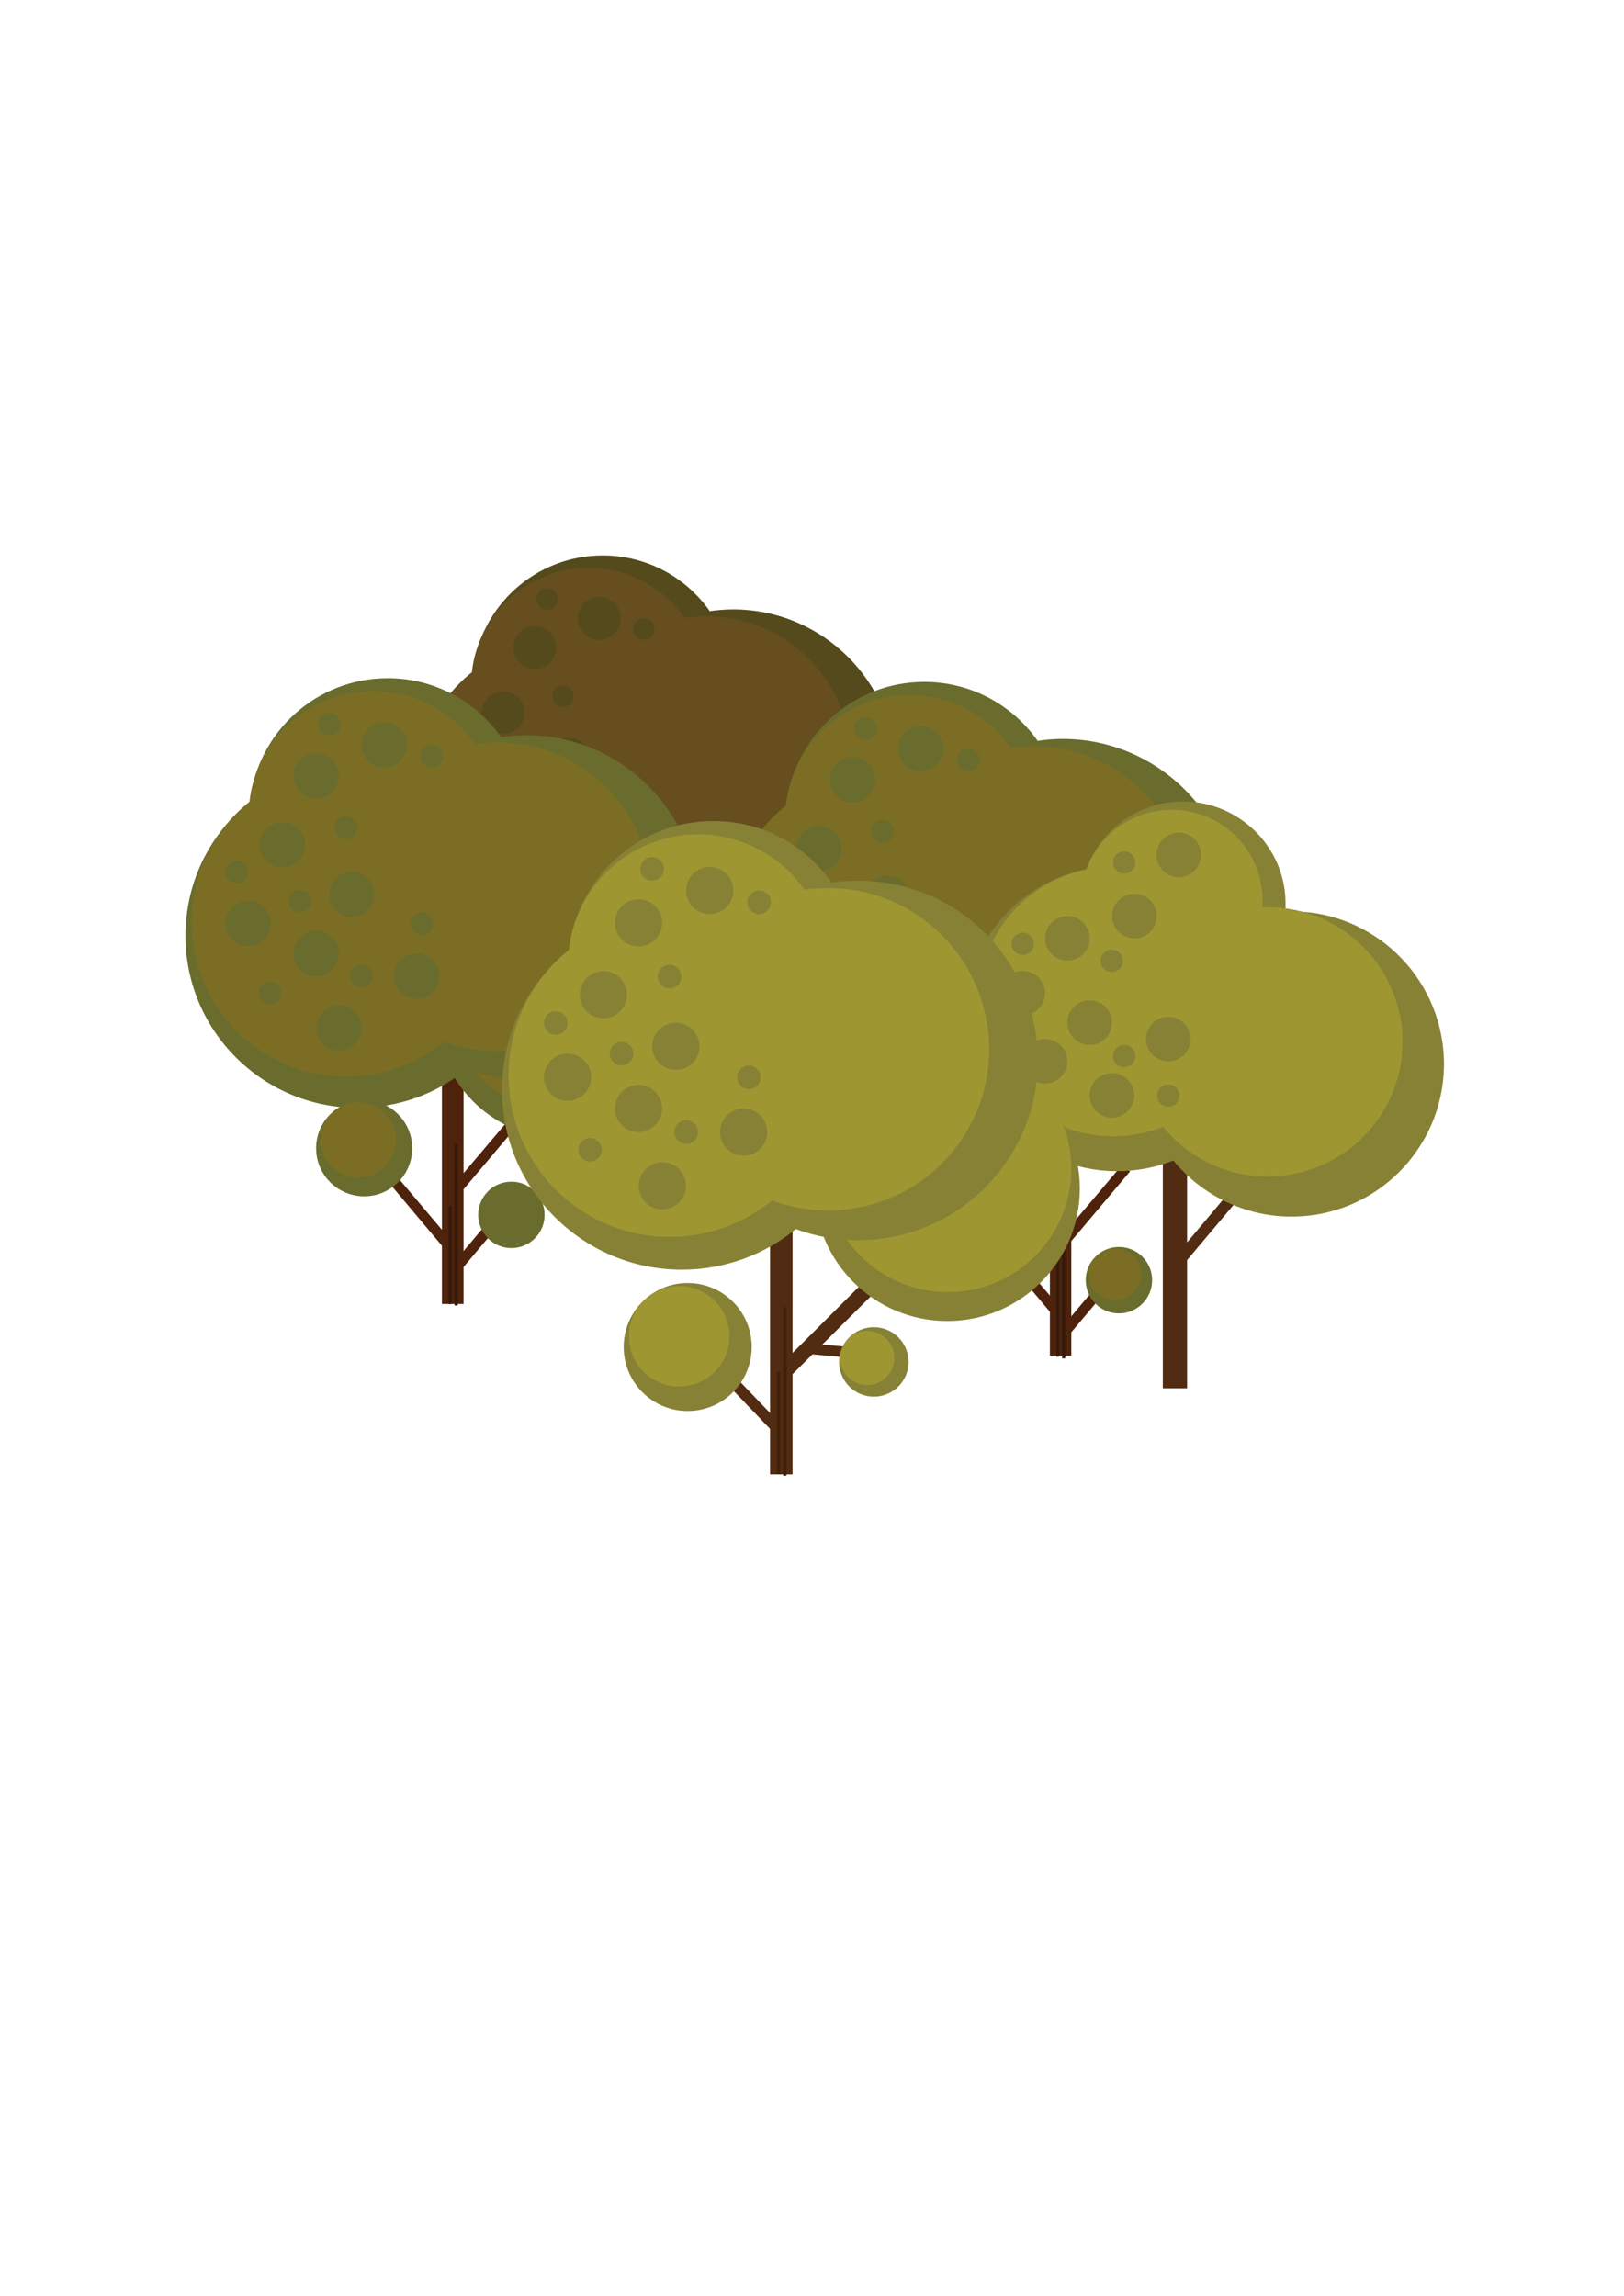 <?xml version="1.0" encoding="utf-8"?>
<!-- Generator: Adobe Illustrator 22.1.0, SVG Export Plug-In . SVG Version: 6.00 Build 0)  -->
<svg version="1.1"
	 id="svg3403" inkscape:version="0.91 r13725" sodipodi:docname="arvore seca pela metade.svg" xmlns:cc="http://creativecommons.org/ns#" xmlns:dc="http://purl.org/dc/elements/1.1/" xmlns:inkscape="http://www.inkscape.org/namespaces/inkscape" xmlns:rdf="http://www.w3.org/1999/02/22-rdf-syntax-ns#" xmlns:sodipodi="http://sodipodi.sourceforge.net/DTD/sodipodi-0.dtd" xmlns:svg="http://www.w3.org/2000/svg"
	 xmlns="http://www.w3.org/2000/svg" xmlns:xlink="http://www.w3.org/1999/xlink" x="0px" y="0px" viewBox="0 0 743.4 1051.2"
	 style="enable-background:new 0 0 743.4 1051.2;" xml:space="preserve">
<style type="text/css">
	.st0{fill:#4F220B;}
	.st1{fill:#331A0D;}
	.st2{fill:#696C2C;}
	.st3{fill:#7B6E24;}
	.st4{fill:none;}
	.st5{fill:#4A1C06;}
	.st6{fill:#645A22;}
	.st7{fill:#745C1C;}
	.st8{fill:#544A1C;}
	.st9{fill:#664E1E;}
	.st10{fill:#351305;}
	.st11{fill:#512B12;}
	.st12{fill:#878136;}
	.st13{fill:#9E9630;}
	.st14{fill:#41200B;}
</style>
<g>
	<polygon class="st0" points="458,566.5 481.3,594 481.3,601.4 454.5,569.5 	"/>
	<polygon class="st0" points="508.6,581 485.4,608.6 485.4,615.9 512.2,584 	"/>
	<polygon class="st0" points="517.3,536.3 490.4,568.2 490.4,620.7 480.6,620.7 480.6,512.2 490.4,512.2 490.4,560.8 513.7,533.3 	
		"/>
	<rect x="483.5" y="576.2" class="st1" width="1.4" height="44.9"/>
	<rect x="486.2" y="548" class="st1" width="1.4" height="73.9"/>
	<circle class="st2" cx="444.8" cy="555.7" r="22"/>
	<circle class="st3" cx="442.1" cy="551.9" r="17.2"/>
	<circle class="st2" cx="512.2" cy="586.1" r="15.2"/>
	<circle class="st3" cx="510.4" cy="583.4" r="11.9"/>
</g>
<sodipodi:namedview  bordercolor="#666666" borderopacity="1" gridtolerance="10" guidetolerance="10" id="namedview3405" inkscape:current-layer="svg3403" inkscape:cx="182.50299" inkscape:cy="560.49328" inkscape:guide-bbox="true" inkscape:pageopacity="0" inkscape:pageshadow="2" inkscape:window-height="744" inkscape:window-maximized="1" inkscape:window-width="1301" inkscape:window-x="65" inkscape:window-y="24" inkscape:zoom="0.91100744" objecttolerance="10" pagecolor="#ffffff" showgrid="false" showguides="false">
	<sodipodi:guide  id="guide5185" orientation="1,0" position="33.128,470.606"></sodipodi:guide>
</sodipodi:namedview>
<g id="layer1" inkscape:groupmode="layer" inkscape:label="Layer 1">
</g>
<g id="layer2" inkscape:groupmode="layer" inkscape:label="Layer 2">
</g>
<path id="path4459" inkscape:connector-curvature="0" class="st4" d="M0,0"/>
<path id="path4461" inkscape:connector-curvature="0" class="st4" d="M0,0"/>
<path id="path4465" inkscape:connector-curvature="0" class="st4" d="M0,0"/>
<path id="path4473" inkscape:connector-curvature="0" class="st4" d="M0,0"/>
<path id="path4479" inkscape:connector-curvature="0" class="st4" d="M0,0"/>
<path id="path5189" inkscape:connector-curvature="0" class="st4" d="M0,0"/>
<path id="path5191" inkscape:connector-curvature="0" class="st4" d="M0,0"/>
<path id="path6587" inkscape:connector-curvature="0" class="st4" d="M0,0"/>
<path id="path7355" inkscape:connector-curvature="0" class="st4" d="M0,0"/>
<path id="path7361" inkscape:connector-curvature="0" class="st4" d="M0,0"/>
<path id="path7363" inkscape:connector-curvature="0" class="st4" d="M0,0"/>
<path id="path7367" inkscape:connector-curvature="0" class="st4" d="M0,0"/>
<path id="path7383" inkscape:connector-curvature="0" class="st4" d="M0,0"/>
<path id="path7481" inkscape:connector-curvature="0" class="st4" d="M0,0"/>
<path id="path7483" inkscape:connector-curvature="0" class="st4" d="M0,0"/>
<path id="path7497" inkscape:connector-curvature="0" class="st4" d="M0,0"/>
<g>
	<polygon class="st5" points="282,481.3 305.7,506.1 306.2,513.1 278.6,484.4 	"/>
	<polygon class="st5" points="342.8,449.1 303.9,487.8 304.7,478.2 338.4,444.7 	"/>
	<polygon class="st5" points="350.7,473.6 316.8,470.6 311.1,474.5 350.3,478.1 	"/>
	<polygon class="st5" points="308.6,475.1 308.6,524.7 299.2,524.7 299.2,422.4 308.6,422.4 308.6,468.2 	"/>
	<circle class="st6" cx="372.5" cy="406.4" r="54.8"/>
	<circle class="st7" cx="372.8" cy="398.3" r="51"/>
	<path class="st8" d="M410.1,353.4c0,41-33.3,74.3-74.3,74.3c-9.1,0-17.7-1.7-25.8-4.6c-12.9,10.5-29.2,16.8-47.1,16.8
		c-41,0-74.3-33.3-74.3-74.3c0-23.5,10.8-44.4,27.8-58c3.3-30,28.7-53.3,59.5-53.3c20.3,0,38.2,10.1,49,25.5
		c3.5-0.5,7.2-0.8,10.9-0.8C376.7,279.1,410.1,312.4,410.1,353.4z"/>
	<path class="st9" d="M389.8,348.8c0,36.8-29.8,66.7-66.7,66.7c-8.1,0-15.9-1.4-23.2-4.1c-11.5,9.4-26.2,15.1-42.2,15.1
		c-36.8,0-66.7-29.8-66.7-66.7c0-21,9.7-39.8,25-52c2.9-26.9,25.7-47.8,53.4-47.8c18.2,0,34.3,9,44,22.9c3.2-0.5,6.5-0.7,9.8-0.7
		C360,282.1,389.8,312,389.8,348.8z"/>
	
		<ellipse transform="matrix(0.316 -0.949 0.949 0.316 -152.006 484.687)" class="st8" cx="260.2" cy="347.8" rx="9.8" ry="9.8"/>
	<circle class="st8" cx="244.8" cy="296.5" r="9.8"/>
	<circle class="st8" cx="274.3" cy="283.1" r="9.8"/>
	<circle class="st8" cx="230.3" cy="326.3" r="9.8"/>
	<circle class="st8" cx="294.7" cy="288" r="4.9"/>
	<circle class="st6" cx="237.8" cy="350.6" r="4.9"/>
	<circle class="st6" cx="290.4" cy="360.4" r="4.9"/>
	<circle class="st8" cx="250.5" cy="274.2" r="4.9"/>
	<circle class="st8" cx="257.7" cy="318.8" r="4.9"/>
	<circle class="st6" cx="264.5" cy="383.1" r="4.9"/>
	<circle class="st6" cx="224.7" cy="390.4" r="4.9"/>
	<circle class="st6" cx="210.6" cy="338" r="4.9"/>
	<circle class="st6" cx="244.8" cy="373.3" r="9.8"/>
	<circle class="st6" cx="215.5" cy="360.4" r="9.8"/>
	<circle class="st6" cx="288.3" cy="383.1" r="9.8"/>
	<circle class="st6" cx="254.7" cy="405.4" r="9.8"/>
	<rect x="302" y="482.4" class="st10" width="1.4" height="42.3"/>
	<rect x="304.7" y="455.6" class="st10" width="1.4" height="69.7"/>
	<circle class="st6" cx="265.2" cy="472" r="26.5"/>
	<circle class="st7" cx="261.7" cy="467.6" r="20.8"/>
	
		<ellipse transform="matrix(0.888 -0.46 0.46 0.888 -181.585 211.042)" class="st6" cx="342.2" cy="478.1" rx="14.4" ry="14.4"/>
	
		<ellipse transform="matrix(0.888 -0.46 0.46 0.888 -181.128 209.608)" class="st7" cx="339.5" cy="476.4" rx="11.2" ry="11.2"/>
</g>
<g>
	<polygon class="st0" points="179.9,536.5 203.2,564.1 203.2,571.4 176.4,539.5 	"/>
	<polygon class="st0" points="230.5,551 207.3,578.6 207.3,585.9 234.1,554 	"/>
	<polygon class="st0" points="239.1,512.6 212.2,544.5 212.2,597 202.3,597 202.3,488.5 212.2,488.5 212.2,537.1 235.5,509.6 	"/>
	<circle class="st2" cx="257.7" cy="463.2" r="58.1"/>
	<circle class="st3" cx="257.7" cy="454.6" r="54.1"/>
	<path class="st2" d="M319.8,415.5c0,43.5-35.3,78.8-78.8,78.8c-9.6,0-18.8-1.8-27.3-4.9c-13.6,11.2-31,17.8-50,17.8
		c-43.5,0-78.8-35.3-78.8-78.8c0-24.9,11.5-47,29.5-61.4c3.5-31.8,30.4-56.5,63.1-56.5c21.5,0,40.5,10.7,51.9,27
		c3.7-0.6,7.6-0.9,11.6-0.9C284.5,336.7,319.8,372,319.8,415.5z"/>
	<path class="st3" d="M298.4,410.6c0,39-31.6,70.7-70.7,70.7c-8.6,0-16.9-1.5-24.5-4.4c-12.2,10-27.8,16-44.8,16
		c-39,0-70.7-31.6-70.7-70.7c0-22.3,10.3-42.1,26.5-55.1c3.1-28.5,27.2-50.7,56.6-50.7c19.3,0,36.3,9.6,46.6,24.2
		c3.3-0.5,6.9-0.7,10.4-0.7C266.8,339.9,298.4,371.6,298.4,410.6z"/>
	
		<ellipse transform="matrix(0.16 -0.987 0.987 0.16 -269.036 502.952)" class="st2" cx="161.1" cy="409.6" rx="10.4" ry="10.4"/>
	<circle class="st2" cx="144.7" cy="355.2" r="10.4"/>
	<circle class="st2" cx="175.9" cy="341" r="10.4"/>
	<circle class="st2" cx="129.3" cy="386.8" r="10.4"/>
	<circle class="st2" cx="197.6" cy="346.2" r="5.2"/>
	<circle class="st2" cx="137.3" cy="412.5" r="5.2"/>
	<circle class="st2" cx="193.1" cy="422.9" r="5.2"/>
	<circle class="st2" cx="150.7" cy="331.6" r="5.2"/>
	<circle class="st2" cx="158.3" cy="378.8" r="5.2"/>
	<circle class="st2" cx="165.5" cy="446.9" r="5.2"/>
	<circle class="st2" cx="123.5" cy="454.7" r="5.2"/>
	<circle class="st2" cx="108.4" cy="399.2" r="5.2"/>
	<circle class="st2" cx="144.7" cy="436.6" r="10.4"/>
	<circle class="st2" cx="113.6" cy="422.9" r="10.4"/>
	<circle class="st2" cx="190.8" cy="446.9" r="10.4"/>
	<circle class="st2" cx="155.2" cy="470.6" r="10.4"/>
	<rect x="205.4" y="552.1" class="st1" width="1.4" height="44.9"/>
	<rect x="208.1" y="523.8" class="st1" width="1.4" height="73.9"/>
	<circle class="st2" cx="166.7" cy="525.7" r="22"/>
	<circle class="st3" cx="164" cy="521.9" r="17.2"/>
	<circle class="st2" cx="234.1" cy="556.2" r="15.2"/>
	<circle class="st2" cx="232.3" cy="553.5" r="11.9"/>
</g>
<g>
	<circle class="st2" cx="503.2" cy="465" r="58.1"/>
	<circle class="st3" cx="503.2" cy="456.4" r="54.1"/>
	<path class="st2" d="M565.4,417.2c0,43.5-35.3,78.8-78.8,78.8c-9.6,0-18.8-1.8-27.3-4.9c-13.6,11.2-31,17.8-50,17.8
		c-43.5,0-78.8-35.3-78.8-78.8c0-24.9,11.5-47,29.5-61.4c3.5-31.8,30.4-56.5,63.1-56.5c21.5,0,40.5,10.7,51.9,27
		c3.7-0.6,7.6-0.9,11.6-0.9C530.1,338.4,565.4,373.7,565.4,417.2z"/>
	<path class="st3" d="M543.9,412.4c0,39-31.6,70.7-70.7,70.7c-8.6,0-16.9-1.5-24.5-4.4c-12.2,10-27.8,16-44.8,16
		c-39,0-70.7-31.6-70.7-70.7c0-22.3,10.3-42.1,26.5-55.1c3.1-28.5,27.2-50.7,56.6-50.7c19.3,0,36.3,9.6,46.6,24.2
		c3.3-0.5,6.9-0.7,10.4-0.7C512.3,341.7,543.9,373.3,543.9,412.4z"/>
	
		<ellipse transform="matrix(0.16 -0.987 0.987 0.16 -64.567 746.782)" class="st2" cx="406.6" cy="411.3" rx="10.4" ry="10.4"/>
	<circle class="st2" cx="390.3" cy="356.9" r="10.4"/>
	<circle class="st2" cx="421.4" cy="342.7" r="10.4"/>
	<circle class="st2" cx="374.8" cy="388.5" r="10.4"/>
	<circle class="st2" cx="443.2" cy="347.9" r="5.2"/>
	<circle class="st2" cx="382.8" cy="414.3" r="5.2"/>
	<circle class="st2" cx="438.6" cy="424.6" r="5.2"/>
	<circle class="st2" cx="396.2" cy="333.3" r="5.2"/>
	<circle class="st2" cx="403.9" cy="380.6" r="5.2"/>
	<circle class="st2" cx="411" cy="448.7" r="5.2"/>
	<circle class="st2" cx="369" cy="456.4" r="5.2"/>
	<circle class="st2" cx="353.9" cy="401" r="5.2"/>
	<circle class="st2" cx="390.3" cy="438.3" r="10.4"/>
	<circle class="st2" cx="359.1" cy="424.6" r="10.4"/>
	<circle class="st2" cx="436.3" cy="448.7" r="10.4"/>
	<circle class="st2" cx="400.7" cy="472.4" r="10.4"/>
</g>
<g>
	<polygon class="st11" points="573.3,541.4 543.4,576.9 543.4,635.6 532.3,635.6 532.3,514.5 543.4,514.5 543.4,568.8 569.3,538 	
		"/>
	<path class="st12" d="M597.6,556.7c-24,2.2-46.3-8.1-60.5-25.4c-6,2.4-12.6,4-19.4,4.6c-38.4,3.5-72.4-24.7-75.9-63.2
		c-3.3-35.8,21.1-67.8,55.5-74.8c6-16.6,21.2-29,39.9-30.8c25.8-2.3,48.8,16.7,51.1,42.5c0.2,2.6,0.2,5.2,0.1,7.7
		c36.9-1.5,68.8,26.2,72.3,63.4C664.2,519.2,635.9,553.2,597.6,556.7z"/>
	<path class="st13" d="M585.9,538.4c-21.2,2-40.9-7.1-53.5-22.5c-5.4,2.1-11.1,3.5-17.1,4.1c-34,3.1-64-21.9-67.1-55.8
		c-2.9-31.7,18.6-60,49.1-66.1c5.3-14.6,18.7-25.7,35.3-27.2c22.9-2.1,43.1,14.7,45.2,37.7c0.2,2.3,0.2,4.5,0.1,6.8
		c32.6-1.3,60.8,23.2,63.9,56C644.8,505.3,619.9,535.3,585.9,538.4z"/>
	<circle class="st12" cx="498.8" cy="468.2" r="10.2"/>
	<circle class="st12" cx="468.2" cy="454.7" r="10.2"/>
	<circle class="st12" cx="488.6" cy="429.6" r="10.2"/>
	
		<ellipse transform="matrix(0.16 -0.987 0.987 0.16 -67.529 923.739)" class="st12" cx="509.1" cy="501.6" rx="10.2" ry="10.2"/>
	<circle class="st12" cx="534.8" cy="475.7" r="10.2"/>
	<circle class="st12" cx="539.6" cy="391.4" r="10.2"/>
	<circle class="st12" cx="519.3" cy="419.4" r="10.2"/>
	<circle class="st12" cx="478.4" cy="485.9" r="10.2"/>
	<circle class="st12" cx="468.2" cy="432.1" r="5.1"/>
	<circle class="st12" cx="514.6" cy="394.9" r="5.1"/>
	
		<ellipse transform="matrix(0.16 -0.987 0.987 0.16 -6.719 872.001)" class="st12" cx="509.1" cy="439.9" rx="5.1" ry="5.1"/>
	<circle class="st12" cx="514.6" cy="483.5" r="5.1"/>
	<circle class="st12" cx="534.8" cy="501.6" r="5.1"/>
</g>
<g>
	<polygon class="st11" points="333.4,627 359.7,654.4 360.2,662.2 329.7,630.4 	"/>
	<polygon class="st11" points="400.8,591.3 357.7,634.2 358.6,623.6 395.8,586.5 	"/>
	<polygon class="st11" points="409.4,618.5 371.9,615.2 365.6,619.5 409,623.4 	"/>
	<polygon class="st11" points="362.8,620.1 362.8,675 352.5,675 352.5,561.7 362.8,561.7 362.8,612.5 	"/>
	<circle class="st12" cx="433.6" cy="544.1" r="60.7"/>
	<circle class="st13" cx="433.9" cy="535.1" r="56.5"/>
	<path class="st12" d="M475.1,485.5c0,45.4-36.9,82.3-82.3,82.3c-10.1,0-19.6-1.8-28.5-5.1c-14.2,11.6-32.4,18.6-52.2,18.6
		c-45.4,0-82.3-36.9-82.3-82.3c0-26,12-49.1,30.8-64.1c3.7-33.2,31.8-59,65.9-59c22.5,0,42.3,11.1,54.2,28.2c3.9-0.6,8-0.9,12.1-0.9
		C438.3,403.2,475.1,440,475.1,485.5z"/>
	<path class="st13" d="M452.8,480.4c0,40.8-33,73.8-73.8,73.8c-9,0-17.6-1.6-25.6-4.6c-12.7,10.4-29,16.7-46.8,16.7
		c-40.8,0-73.8-33-73.8-73.8c0-23.3,10.7-44,27.6-57.6c3.2-29.8,28.5-52.9,59.2-52.9c20.1,0,37.9,10,48.7,25.3
		c3.5-0.5,7.2-0.7,10.8-0.7C419.7,406.5,452.8,439.6,452.8,480.4z"/>
	
		<ellipse transform="matrix(0.316 -0.949 0.949 0.316 -243.115 621.12)" class="st12" cx="309.3" cy="479.2" rx="10.8" ry="10.8"/>
	<circle class="st12" cx="292.3" cy="422.5" r="10.8"/>
	<circle class="st12" cx="324.9" cy="407.7" r="10.8"/>
	<circle class="st12" cx="276.2" cy="455.4" r="10.8"/>
	<circle class="st12" cx="347.5" cy="413.1" r="5.4"/>
	<circle class="st12" cx="284.5" cy="482.4" r="5.4"/>
	<circle class="st12" cx="342.8" cy="493.2" r="5.4"/>
	<circle class="st12" cx="298.5" cy="397.8" r="5.4"/>
	<circle class="st12" cx="306.5" cy="447.1" r="5.4"/>
	<circle class="st12" cx="314.1" cy="518.3" r="5.4"/>
	<circle class="st12" cx="270.1" cy="526.4" r="5.4"/>
	<circle class="st12" cx="254.4" cy="468.4" r="5.4"/>
	<circle class="st12" cx="292.3" cy="507.5" r="10.8"/>
	<circle class="st12" cx="259.8" cy="493.2" r="10.8"/>
	<circle class="st12" cx="340.4" cy="518.3" r="10.8"/>
	<circle class="st12" cx="303.2" cy="542.9" r="10.8"/>
	<rect x="355.6" y="628.1" class="st14" width="1.5" height="46.8"/>
	<rect x="358.5" y="598.5" class="st14" width="1.5" height="77.1"/>
	<circle class="st12" cx="314.8" cy="616.7" r="29.3"/>
	<circle class="st13" cx="310.9" cy="611.8" r="23"/>
	
		<ellipse transform="matrix(0.888 -0.46 0.46 0.888 -241.963 253.948)" class="st12" cx="400" cy="623.4" rx="15.9" ry="15.9"/>
	
		<ellipse transform="matrix(0.888 -0.46 0.46 0.888 -241.456 252.361)" class="st13" cx="397" cy="621.6" rx="12.4" ry="12.4"/>
</g>
</svg>
